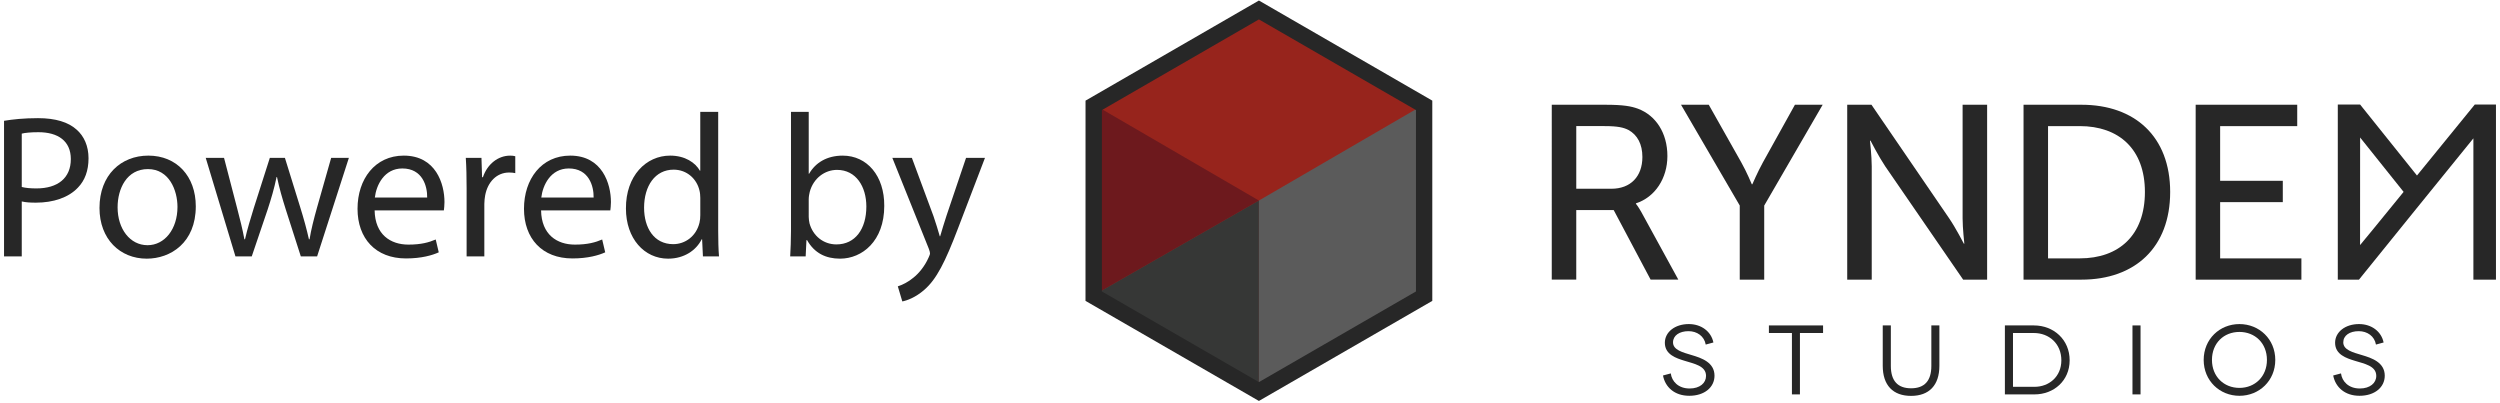 <?xml version="1.0" encoding="utf-8"?>
<!-- Generator: Adobe Illustrator 16.0.0, SVG Export Plug-In . SVG Version: 6.00 Build 0)  -->
<!DOCTYPE svg PUBLIC "-//W3C//DTD SVG 1.1//EN" "http://www.w3.org/Graphics/SVG/1.1/DTD/svg11.dtd">
<svg version='1.1' id='Capa_1' xmlns='http://www.w3.org/2000/svg' x='0px' y='0px'
     width='2110px' height='340px' viewBox='0 0 2110 340' enable-background='new 0 0 2110 340' xml:space='preserve'>
<g>
	<g>
		<path fill='#272727' d='M3.408,101.96c7.223-1.209,16.652-2.239,28.706-2.239c14.771,0,25.604,3.426,32.468,9.619
			c6.362,5.501,10.134,13.933,10.134,24.238c0,10.472-3.089,18.727-8.937,24.754c-7.882,8.41-20.786,12.711-35.392,12.711
			c-4.467,0-8.59-0.181-12.028-1.031v46.404H3.408V101.96z M18.359,157.815c3.284,0.851,7.404,1.211,12.389,1.211
			c18.043,0,29.03-8.77,29.03-24.753c0-15.301-10.831-22.691-27.33-22.691c-6.528,0-11.513,0.504-14.089,1.209V157.815z' />
    <path fill='#272727' d='M165.245,174.136c0,30.755-21.302,44.173-41.406,44.173c-22.525,0-39.872-16.511-39.872-42.799
			c0-27.854,18.211-44.173,41.239-44.173C149.084,131.337,165.245,148.698,165.245,174.136z M99.254,174.986
			c0,18.232,10.483,31.964,25.269,31.964c14.438,0,25.266-13.564,25.266-32.301c0-14.088-7.044-31.94-24.918-31.94
			C106.994,142.709,99.254,159.194,99.254,174.986z' />
    <path fill='#272727' d='M189.087,133.241l10.998,42.269c2.398,9.276,4.626,17.876,6.183,26.457h0.527
			c1.87-8.409,4.639-17.349,7.381-26.275l13.562-42.451h12.725l12.901,41.599c3.092,9.96,5.5,18.728,7.381,27.127h0.517
			c1.376-8.409,3.616-17.167,6.373-26.98l11.861-41.746h14.952l-26.813,83.176h-13.742l-12.725-39.694
			c-2.924-9.285-5.33-17.529-7.391-27.33h-0.335c-2.061,9.956-4.638,18.559-7.562,27.486l-13.406,39.538h-13.754l-25.087-83.185
			h15.454V133.241z' />
    <path fill='#272727' d='M316.182,177.573c0.36,20.439,13.419,28.873,28.539,28.873c10.828,0,17.348-1.893,23.027-4.312
			l2.562,10.832c-5.318,2.419-14.425,5.152-27.651,5.152c-25.615,0-40.902-16.825-40.902-41.921c0-25.103,14.785-44.86,39.009-44.86
			c27.15,0,34.374,23.892,34.374,39.18c0,3.092-0.346,5.497-0.515,7.029h-58.443V177.573z M360.535,166.743
			c0.18-9.633-3.94-24.562-20.965-24.562c-15.289,0-21.998,14.075-23.207,24.562H360.535z' />
    <path fill='#272727' d='M393.82,159.194c0-9.801-0.182-18.226-0.697-25.953h13.227l0.516,16.321h0.707
			c3.772-11.168,12.867-18.212,23.026-18.212c1.714,0,2.913,0.168,4.29,0.515v14.259c-1.547-0.326-3.089-0.518-5.151-0.518
			c-10.652,0-18.211,8.089-20.284,19.423c-0.325,2.062-0.682,4.468-0.682,7.043v44.345H393.82V159.194z' />
    <path fill='#272727' d='M456.669,177.573c0.348,20.439,13.42,28.873,28.54,28.873c10.831,0,17.349-1.893,23.028-4.312
			l2.564,10.832c-5.32,2.419-14.438,5.152-27.653,5.152c-25.615,0-40.904-16.825-40.904-41.921c0-25.103,14.772-44.86,39.011-44.86
			c27.15,0,34.373,23.892,34.373,39.18c0,3.092-0.347,5.497-0.516,7.029h-58.443V177.573z M501.024,166.743
			c0.169-9.633-3.954-24.562-20.967-24.562c-15.288,0-21.995,14.075-23.206,24.562H501.024z' />
    <path fill='#272727' d='M606.157,94.401v100.521c0,7.413,0.181,15.814,0.683,21.495h-13.562l-0.695-14.45h-0.36
			c-4.624,9.295-14.771,16.342-28.358,16.342c-20.103,0-35.572-17.016-35.572-42.295c-0.167-27.652,17.025-44.677,37.311-44.677
			c12.7,0,21.3,6.015,25.088,12.714h0.335V94.401H606.157z M591.049,167.078c0-1.868-0.191-4.456-0.708-6.351
			c-2.239-9.632-10.482-17.54-21.816-17.54c-15.636,0-24.921,13.742-24.921,32.133c0,16.857,8.256,30.743,24.584,30.743
			c10.137,0,19.409-6.683,22.165-18.043c0.515-2.06,0.696-4.119,0.696-6.516V167.078L591.049,167.078z' />
    <path fill='#272727' d='M666.913,216.417c0.335-5.681,0.683-14.092,0.683-21.495V94.401h14.964v52.236h0.333
			c5.32-9.272,14.954-15.288,28.349-15.288c20.642,0,35.247,17.18,35.069,42.449c0,29.728-18.727,44.51-37.298,44.51
			c-12.028,0-21.649-4.65-27.843-15.633h-0.527l-0.672,13.741H666.913L666.913,216.417z M682.56,183.059
			c0,1.895,0.333,3.798,0.684,5.512c2.91,10.471,11.68,17.71,22.691,17.71c15.802,0,25.268-12.895,25.268-31.981
			c0-16.665-8.591-30.921-24.752-30.921c-10.315,0-19.937,7.048-23.027,18.558c-0.337,1.714-0.863,3.801-0.863,6.184V183.059
			L682.56,183.059z' />
    <path fill='#272727' d='M769.626,133.241l18.222,49.149c1.87,5.485,3.929,12.028,5.32,17.012h0.335
			c1.557-4.983,3.271-11.355,5.344-17.37l16.498-48.791h15.97l-22.68,59.294c-10.832,28.503-18.199,43.146-28.527,52.069
			c-7.394,6.508-14.785,9.097-18.56,9.801l-3.796-12.723c3.796-1.199,8.769-3.619,13.251-7.39c4.12-3.286,9.272-9.097,12.698-16.847
			c0.695-1.559,1.222-2.756,1.222-3.616c0-0.852-0.346-2.063-1.029-3.946l-30.767-76.643H769.626z' />
	</g>
  <g>
		<g>
			<polygon fill='#97241C' points='926.648,90.218 1062.521,11.755 1198.412,90.218 1198.412,247.109 1062.521,325.565
				926.648,247.109 			' />
      <polygon fill='#6D191D' points='1062.521,169.258 926.648,90.218 926.648,247.109 			' />
      <polygon fill='#363736' points='1062.521,169.258 1062.521,325.565 926.648,247.109 			' />
      <polygon fill='#5B5B5B' points='1062.521,169.258 1198.412,90.218 1198.412,247.109 1062.521,325.565 			' />
      <path fill='#272727' d='M1062.521,338.405l-146.358-84.463l0.025-169.007l146.333-84.491l146.34,84.491v169.007L1062.521,338.405
				z M929.99,245.984l132.532,76.509l132.561-76.509V92.916l-132.561-76.537L929.99,92.916V245.984z' />
		</g>
    <g>
			<g>
				<path fill='#272727' d='M2088.717,88.231c0,0-24.463,30.095-48.789,59.903c-20.688-25.844-41.691-52.045-47.994-59.903h-18.832
					v147.786h17.877c0,0,96.373-119.261,96.564-119.261v119.261h19.049V88.231H2088.717z M1991.889,206.854l0.045-90.816
					c4.002,4.935,19.553,24.347,36.711,45.911C2008.973,186.127,1992.029,206.854,1991.889,206.854z' />
        <path fill='#272727' d='M1309.691,88.41h45.145c15.467,0,21.947,1.283,27.58,3.332c15.086,5.654,24.873,20.514,24.873,39.944
					c0,18.836-10.424,34.72-26.549,39.944v0.409c0,0,1.676,1.889,4.408,6.685l31.365,57.28h-23.387l-31.174-58.73h-31.584v58.73
					h-20.678V88.41z M1360.059,159.303c16.078,0,26.117-10.281,26.117-26.802c0-10.833-4.189-18.572-11.666-22.751
					c-4.027-2.061-8.797-3.319-20.297-3.319h-23.844v52.873H1360.059z' />
        <path fill='#272727' d='M1468.367,173.499l-49.578-85.089h23.412l27.377,48.524c4.623,8.146,8.949,18.595,8.949,18.595h0.457
					c0,0,4.383-10.281,8.982-18.595l26.957-48.524h23.412L1489,173.499v62.519h-20.656v-62.519H1468.367z' />
        <path fill='#272727' d='M1559.037,88.41h20.488l65.635,95.967c5.438,7.931,12.338,21.304,12.338,21.304h0.408
					c0,0-1.463-13.155-1.463-21.304V88.41h20.691v147.608H1656.9l-65.824-95.718c-5.463-8.171-12.363-21.578-12.363-21.578h-0.457
					c0,0,1.486,13.156,1.486,21.578v95.718h-20.691V88.41H1559.037z' />
        <path fill='#272727' d='M1707.867,88.41h48.904c45.17,0,74.857,26.982,74.857,73.612c0,46.845-29.688,73.996-74.857,73.996
					h-48.904V88.41z M1755.311,218.069c33.236,0,54.994-19.673,54.994-56.047c0-36.183-21.949-55.592-54.994-55.592h-26.764v111.64
					H1755.311z' />
        <path fill='#272727' d='M1853.148,88.41h85.713v18.02h-65.059v46.161h52.885v17.998h-52.885v47.494h68.582v17.942h-89.236V88.41
					z' />
			</g>
		</g>
    <g>
			<g>
				<path fill='#272727' d='M1439.637,290.817c-1.248-7.094-7.309-11.31-14.545-11.31c-7.619,0-13.061,3.64-13.061,9.464
					c0,6.386,8.1,8.412,15.814,10.736c8.125,2.42,19.197,6.062,19.197,17.372c0,9.799-8.461,16.965-21.281,16.965
					c-12.484,0-20.367-7.335-22.188-17.135l6.568-1.75c0.836,6.735,6.371,12.728,15.885,12.728c8.648,0,13.873-4.579,13.873-10.641
					c0-8.509-10.09-10.231-18.283-12.795c-6.662-2.083-16.482-5.081-16.482-15.146c0-9.081,8.553-15.791,20.221-15.791
					c10.531,0,18.857,6.229,20.764,15.542L1439.637,290.817z' />
        <path fill='#272727' d='M1538.672,274.664v6.387h-19.529v51.818h-6.758v-51.818h-19.432v-6.387H1538.672z' />
        <path fill='#272727' d='M1636.844,274.664v34.066c0,16.494-8.721,25.398-23.914,25.398c-15.217,0-23.891-8.928-23.891-25.398
					v-34.066h6.842v34.17c0,12.644,5.834,18.884,17.07,18.884c11.287,0,17.111-6.24,17.111-18.884v-34.17H1636.844z' />
        <path fill='#272727' d='M1716.662,274.664c16.615,0,30.119,11.983,30.119,29.441c0,17.202-13.348,28.764-29.617,28.764h-25.041
					v-58.205H1716.662z M1717.164,326.473c12.148,0,22.619-8.483,22.619-22.355c0-14.137-10.471-23.055-23.121-23.055h-17.697v45.41
					H1717.164z' />
        <path fill='#272727' d='M1799.807,332.869v-58.205h6.807v58.205H1799.807z' />
        <path fill='#272727' d='M1890.098,273.516c16.689,0,30.238,12.7,30.238,30.263c0,17.553-13.549,30.276-30.238,30.276
					c-16.701,0-30.189-12.724-30.189-30.276C1859.908,286.216,1873.396,273.516,1890.098,273.516z M1890.098,327.384
					c13.131,0,23.197-9.637,23.197-23.605c0-14.137-10.066-23.624-23.197-23.624c-13.229,0-23.205,9.476-23.205,23.624
					C1866.902,317.747,1876.869,327.384,1890.098,327.384z' />
        <path fill='#272727' d='M2005.307,290.817c-1.223-7.094-7.307-11.31-14.547-11.31c-7.666,0-13.037,3.64-13.037,9.464
					c0,6.386,8.055,8.412,15.793,10.736c8.148,2.42,19.219,6.062,19.219,17.372c0,9.799-8.482,16.965-21.303,16.965
					c-12.459,0-20.344-7.335-22.213-17.135l6.59-1.75c0.828,6.735,6.385,12.728,15.865,12.728c8.613,0,13.896-4.579,13.896-10.641
					c0-8.509-10.039-10.231-18.283-12.795c-6.662-2.083-16.463-5.081-16.463-15.146c0-9.081,8.545-15.791,20.191-15.791
					c10.551,0,18.854,6.229,20.758,15.542L2005.307,290.817z' />
			</g>
		</g>
	</g>
</g>
</svg>
